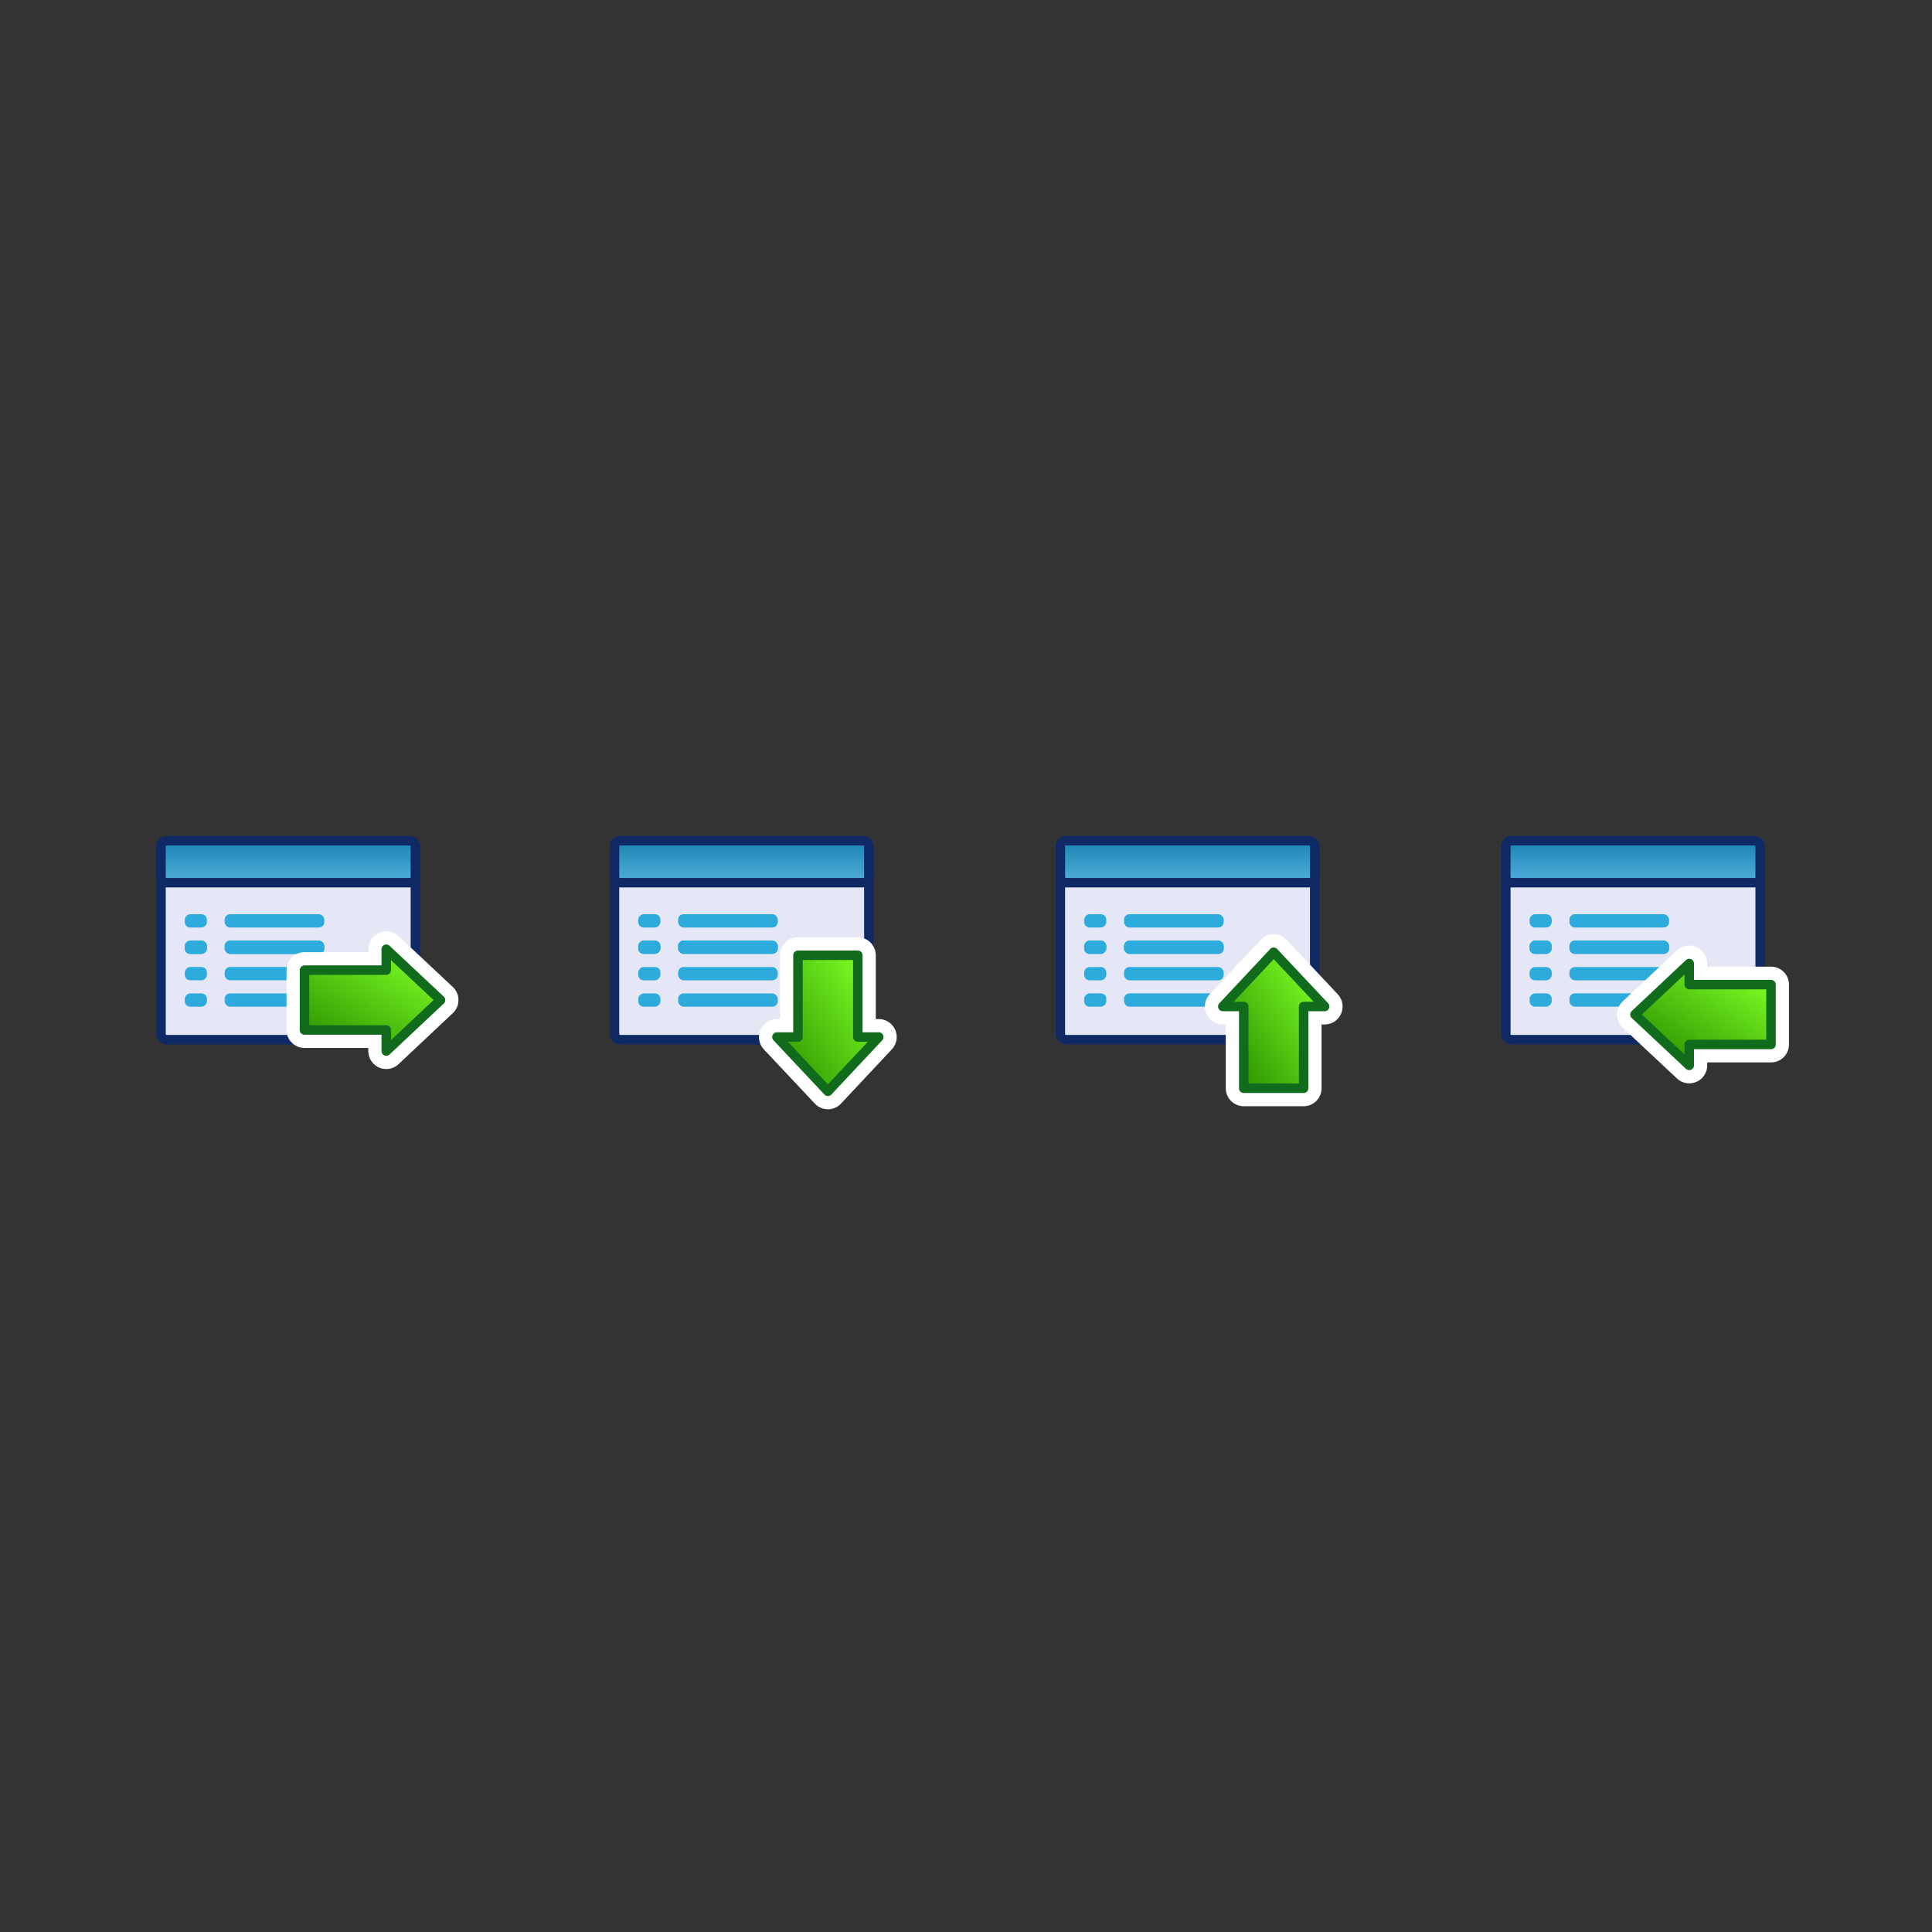 <svg:svg xmlns:dc="http://purl.org/dc/elements/1.1/" xmlns:ns1="http://www.w3.org/1999/xlink" xmlns:ns3="http://web.resource.org/cc/" xmlns:rdf="http://www.w3.org/1999/02/22-rdf-syntax-ns#" xmlns:svg="http://www.w3.org/2000/svg" height="356.347" id="svg1878" version="1.0" viewBox="-28.819 -154.197 356.347 356.347" width="356.347">
  <svg:rect x="-28.819" y="-154.197" width="356.347" height="356.347" fill="#333333" stroke="none"/>
  <svg:defs id="defs3">
    <svg:linearGradient gradientTransform="scale(-1.208 -.828)" gradientUnits="userSpaceOnUse" id="linearGradient8731" x1="-451.31" x2="-434.34" y1="-228.7" y2="-246.58" ns1:href="#linearGradient11462" />
    <svg:linearGradient gradientTransform="matrix(-.867 0 0 -.595 497.83 258.61)" gradientUnits="userSpaceOnUse" id="linearGradient8734" x1="-53.428" x2="-31.586" y1="109.79" y2="95.684" ns1:href="#linearGradient2315" />
    <svg:linearGradient gradientTransform="matrix(2.136 0 0 .418 623.24 181.42)" gradientUnits="userSpaceOnUse" id="linearGradient8622" x1="-50.436" x2="-50.436" y1="124.95" y2="165.63" ns1:href="#linearGradient2372" />
    <svg:linearGradient gradientTransform="matrix(0 1.208 -.828 0 0 0)" gradientUnits="userSpaceOnUse" id="linearGradient8765" x1="155.51" x2="173.43" y1="-459.75" y2="-440.71" ns1:href="#linearGradient11462" />
    <svg:linearGradient gradientTransform="matrix(0 .867 -.595 0 434.3 235.46)" gradientUnits="userSpaceOnUse" id="linearGradient8768" x1="-53.428" x2="-31.586" y1="109.79" y2="95.684" ns1:href="#linearGradient2315" />
    <svg:linearGradient gradientTransform="matrix(2.136 0 0 .418 475.36 179.75)" gradientUnits="userSpaceOnUse" id="linearGradient8628" x1="-50.436" x2="-50.436" y1="124.95" y2="165.63" ns1:href="#linearGradient2372" />
    <svg:linearGradient gradientTransform="scale(1.208 .828)" gradientUnits="userSpaceOnUse" id="linearGradient8771" x1="248.07" x2="230.58" y1="224.94" y2="244.74" ns1:href="#linearGradient11462" />
    <svg:linearGradient gradientTransform="matrix(.867 0 0 .595 325.54 133.32)" gradientUnits="userSpaceOnUse" id="linearGradient8774" x1="-53.428" x2="-31.586" y1="109.79" y2="95.684" ns1:href="#linearGradient2315" />
    <svg:linearGradient gradientTransform="matrix(2.136 0 0 .418 389.98 182.29)" gradientUnits="userSpaceOnUse" id="linearGradient8634" x1="-50.436" x2="-50.436" y1="124.95" y2="165.63" ns1:href="#linearGradient2372" />
    <svg:linearGradient gradientTransform="matrix(0 -1.208 .828 0 0 0)" gradientUnits="userSpaceOnUse" id="linearGradient8759" x1="-155.74" x2="-171.94" y1="558.8" y2="541.27" ns1:href="#linearGradient11462" />
    <svg:linearGradient id="linearGradient2315">
      <svg:stop id="stop2317" offset="0" stop-color="#83cb46" />
      <svg:stop id="stop2319" offset="1" stop-color="#fff" />
    </svg:linearGradient>
    <svg:linearGradient gradientTransform="matrix(0 -.867 .595 0 393.88 161.8)" gradientUnits="userSpaceOnUse" id="linearGradient8762" x1="-53.428" x2="-31.586" y1="109.79" y2="95.684" ns1:href="#linearGradient2315" />
    <svg:linearGradient id="linearGradient2372">
      <svg:stop id="stop2374" offset="0" stop-color="#006f9d" />
      <svg:stop id="stop2376" offset="1" stop-color="#7bcefb" />
    </svg:linearGradient>
    <svg:linearGradient gradientTransform="matrix(2.136 0 0 .418 553.07 180.3)" gradientUnits="userSpaceOnUse" id="linearGradient8640" x1="-50.436" x2="-50.436" y1="124.95" y2="165.63" ns1:href="#linearGradient2372" />
    <svg:linearGradient id="linearGradient11462">
      <svg:stop id="stop11464" offset="0" stop-color="#80ff26" />
      <svg:stop id="stop11466" offset="1" stop-color="#2c9600" />
    </svg:linearGradient>
  </svg:defs>
  <svg:g id="layer1" transform="translate(-169.43 -186.96)">
    <svg:g id="g9903" transform="translate(-79.667 22.588)">
      <svg:g id="g9905" transform="translate(6.703 -72)">
        <svg:rect fill="#e5e7f6" height="36.077" id="rect9907" rx="1" ry="1" stroke="#0f2965" stroke-width="1.75" style="color:#000000" width="46.921" x="491.31" y="237.86" />
        <svg:g fill="#2dabdc" id="g9909" transform="translate(639.87 179.89)">
          <svg:rect height="2.451" id="rect9911" rx="1" ry="1" style="color:#000000" width="18.379" x="-136.82" y="70.907" />
          <svg:rect height="2.451" id="rect9913" rx="1" ry="1" style="color:#000000" transform="scale(-1,1)" width="4.084" x="140.09" y="70.907" />
        </svg:g>
        <svg:g fill="#2dabdc" id="g9915" transform="translate(639.87 184.76)">
          <svg:rect height="2.451" id="rect9917" rx="1" ry="1" style="color:#000000" width="18.379" x="-136.82" y="70.907" />
          <svg:rect height="2.451" id="rect9919" rx="1" ry="1" style="color:#000000" transform="scale(-1,1)" width="4.084" x="140.09" y="70.907" />
        </svg:g>
        <svg:g fill="#2dabdc" id="g9921" transform="translate(639.87 189.63)">
          <svg:rect height="2.451" id="rect9923" rx="1" ry="1" style="color:#000000" width="18.379" x="-136.82" y="70.907" />
          <svg:rect height="2.451" id="rect9925" rx="1" ry="1" style="color:#000000" transform="scale(-1,1)" width="4.084" x="140.09" y="70.907" />
        </svg:g>
        <svg:g fill="#2dabdc" id="g9927" transform="translate(639.87 194.49)">
          <svg:rect height="2.451" id="rect9929" rx="1" ry="1" style="color:#000000" width="18.379" x="-136.82" y="70.907" />
          <svg:rect height="2.451" id="rect9931" rx="1" ry="1" style="color:#000000" transform="scale(-1,1)" width="4.084" x="140.09" y="70.907" />
        </svg:g>
        <svg:rect fill="url(#linearGradient8622)" height="7.742" id="rect9933" rx="1" ry="1" stroke="#0f2965" stroke-width="1.75" style="color:#000000" width="46.921" x="491.31" y="237.24" />
        <svg:g fill="#2dabdc" id="g9935" transform="translate(639.87 184.76)">
          <svg:rect height="2.451" id="rect9937" rx="1" ry="1" style="color:#000000" width="18.379" x="-136.82" y="70.907" />
          <svg:rect height="2.451" id="rect9939" rx="1" ry="1" style="color:#000000" transform="scale(-1,1)" width="4.084" x="140.09" y="70.907" />
        </svg:g>
      </svg:g>
      <svg:g id="g9941" stroke-linejoin="round">
        <svg:path d="m531.85 206.68v-3.86h15.08v-11.04h-15.08v-3.89l-10.01 9.41 10.01 9.38z" fill="url(#linearGradient8734)" id="path9943" stroke="#fff" stroke-linecap="round" stroke-width="6.625" style="color:#000000" />
        <svg:path d="m531.85 206.68v-3.86h15.08v-11.04h-15.08v-3.89l-10.01 9.41 10.01 9.38z" fill="url(#linearGradient8731)" id="path9945" stroke="#116b1c" stroke-width="1.75" style="color:#000000" />
      </svg:g>
    </svg:g>
    <svg:g id="g9947" transform="translate(-79.667 22.588)">
      <svg:g id="g9949" transform="translate(-9.805 -70.322)">
        <svg:rect fill="#e5e7f6" height="36.077" id="rect9951" rx="1" ry="1" stroke="#0f2965" stroke-width="1.75" style="color:#000000" width="46.921" x="343.42" y="236.18" />
        <svg:g fill="#2dabdc" id="g9953" transform="translate(491.98 178.21)">
          <svg:rect height="2.451" id="rect9955" rx="1" ry="1" style="color:#000000" width="18.379" x="-136.82" y="70.907" />
          <svg:rect height="2.451" id="rect9957" rx="1" ry="1" style="color:#000000" transform="scale(-1,1)" width="4.084" x="140.09" y="70.907" />
        </svg:g>
        <svg:g fill="#2dabdc" id="g9959" transform="translate(491.98 183.08)">
          <svg:rect height="2.451" id="rect9961" rx="1" ry="1" style="color:#000000" width="18.379" x="-136.82" y="70.907" />
          <svg:rect height="2.451" id="rect9963" rx="1" ry="1" style="color:#000000" transform="scale(-1,1)" width="4.084" x="140.09" y="70.907" />
        </svg:g>
        <svg:g fill="#2dabdc" id="g9965" transform="translate(491.98 187.95)">
          <svg:rect height="2.451" id="rect9967" rx="1" ry="1" style="color:#000000" width="18.379" x="-136.82" y="70.907" />
          <svg:rect height="2.451" id="rect9969" rx="1" ry="1" style="color:#000000" transform="scale(-1,1)" width="4.084" x="140.09" y="70.907" />
        </svg:g>
        <svg:g fill="#2dabdc" id="g9971" transform="translate(491.98 192.82)">
          <svg:rect height="2.451" id="rect9973" rx="1" ry="1" style="color:#000000" width="18.379" x="-136.82" y="70.907" />
          <svg:rect height="2.451" id="rect9975" rx="1" ry="1" style="color:#000000" transform="scale(-1,1)" width="4.084" x="140.09" y="70.907" />
        </svg:g>
        <svg:rect fill="url(#linearGradient8628)" height="7.742" id="rect9977" rx="1" ry="1" stroke="#0f2965" stroke-width="1.75" style="color:#000000" width="46.921" x="343.42" y="235.56" />
        <svg:g fill="#2dabdc" id="g9979" transform="translate(491.98 183.08)">
          <svg:rect height="2.451" id="rect9981" rx="1" ry="1" style="color:#000000" width="18.379" x="-136.82" y="70.907" />
          <svg:rect height="2.451" id="rect9983" rx="1" ry="1" style="color:#000000" transform="scale(-1,1)" width="4.084" x="140.09" y="70.907" />
        </svg:g>
      </svg:g>
      <svg:g id="g9985" stroke-linejoin="round">
        <svg:path d="m382.36 201.45h-3.86v-15.08h-11.04v15.08h-3.88l9.4 10.01 9.38-10.01z" fill="url(#linearGradient8768)" id="path9987" stroke="#fff" stroke-linecap="round" stroke-width="6.625" style="color:#000000" />
        <svg:path d="m382.36 201.45h-3.86v-15.08h-11.04v15.08h-3.88l9.4 10.01 9.38-10.01z" fill="url(#linearGradient8765)" id="path9989" stroke="#116b1c" stroke-width="1.75" style="color:#000000" />
      </svg:g>
    </svg:g>
    <svg:g id="g9991" transform="translate(-79.667 22.588)">
      <svg:g id="g9993" transform="translate(-8.076 -72.866)">
        <svg:rect fill="#e5e7f6" height="36.077" id="rect9995" rx="1" ry="1" stroke="#0f2965" stroke-width="1.75" style="color:#000000" width="46.921" x="258.05" y="238.73" />
        <svg:g fill="#2dabdc" id="g9997" transform="translate(406.61 180.76)">
          <svg:rect height="2.451" id="rect9999" rx="1" ry="1" style="color:#000000" width="18.379" x="-136.82" y="70.907" />
          <svg:rect height="2.451" id="rect10001" rx="1" ry="1" style="color:#000000" transform="scale(-1,1)" width="4.084" x="140.09" y="70.907" />
        </svg:g>
        <svg:g fill="#2dabdc" id="g10003" transform="translate(406.61 185.63)">
          <svg:rect height="2.451" id="rect10005" rx="1" ry="1" style="color:#000000" width="18.379" x="-136.82" y="70.907" />
          <svg:rect height="2.451" id="rect10007" rx="1" ry="1" style="color:#000000" transform="scale(-1,1)" width="4.084" x="140.09" y="70.907" />
        </svg:g>
        <svg:g fill="#2dabdc" id="g10009" transform="translate(406.61 190.49)">
          <svg:rect height="2.451" id="rect10011" rx="1" ry="1" style="color:#000000" width="18.379" x="-136.82" y="70.907" />
          <svg:rect height="2.451" id="rect10013" rx="1" ry="1" style="color:#000000" transform="scale(-1,1)" width="4.084" x="140.09" y="70.907" />
        </svg:g>
        <svg:g fill="#2dabdc" id="g10015" transform="translate(406.61 195.36)">
          <svg:rect height="2.451" id="rect10017" rx="1" ry="1" style="color:#000000" width="18.379" x="-136.82" y="70.907" />
          <svg:rect height="2.451" id="rect10019" rx="1" ry="1" style="color:#000000" transform="scale(-1,1)" width="4.084" x="140.09" y="70.907" />
        </svg:g>
        <svg:rect fill="url(#linearGradient8634)" height="7.742" id="rect10021" rx="1" ry="1" stroke="#0f2965" stroke-width="1.75" style="color:#000000" width="46.921" x="258.05" y="238.11" />
        <svg:g fill="#2dabdc" id="g10023" transform="translate(406.61 185.63)">
          <svg:rect height="2.451" id="rect10025" rx="1" ry="1" style="color:#000000" width="18.379" x="-136.82" y="70.907" />
          <svg:rect height="2.451" id="rect10027" rx="1" ry="1" style="color:#000000" transform="scale(-1,1)" width="4.084" x="140.09" y="70.907" />
        </svg:g>
      </svg:g>
      <svg:g id="g10029" stroke-linejoin="round">
        <svg:path d="m291.52 185.25v3.86h-15.08v11.04h15.08v3.89l10.01-9.41-10.01-9.38z" fill="url(#linearGradient8774)" id="path10031" stroke="#fff" stroke-linecap="round" stroke-width="6.625" style="color:#000000" />
        <svg:path d="m291.52 185.25v3.86h-15.08v11.04h15.08v3.89l10.01-9.41-10.01-9.38z" fill="url(#linearGradient8771)" id="path10033" stroke="#116b1c" stroke-width="1.75" style="color:#000000" />
      </svg:g>
    </svg:g>
    <svg:g id="g10035" transform="translate(-79.667 22.588)">
      <svg:g id="g10037" transform="translate(-5.281 -70.88)">
        <svg:rect fill="#e5e7f6" height="36.077" id="rect10039" rx="1" ry="1" stroke="#0f2965" stroke-width="1.75" style="color:#000000" width="46.921" x="421.13" y="236.74" />
        <svg:g fill="#2dabdc" id="g10041" transform="translate(569.7 178.77)">
          <svg:rect height="2.451" id="rect10043" rx="1" ry="1" style="color:#000000" width="18.379" x="-136.82" y="70.907" />
          <svg:rect height="2.451" id="rect10045" rx="1" ry="1" style="color:#000000" transform="scale(-1,1)" width="4.084" x="140.09" y="70.907" />
        </svg:g>
        <svg:g fill="#2dabdc" id="g10047" transform="translate(569.7 183.64)">
          <svg:rect height="2.451" id="rect10049" rx="1" ry="1" style="color:#000000" width="18.379" x="-136.82" y="70.907" />
          <svg:rect height="2.451" id="rect10051" rx="1" ry="1" style="color:#000000" transform="scale(-1,1)" width="4.084" x="140.09" y="70.907" />
        </svg:g>
        <svg:g fill="#2dabdc" id="g10053" transform="translate(569.7 188.51)">
          <svg:rect height="2.451" id="rect10055" rx="1" ry="1" style="color:#000000" width="18.379" x="-136.82" y="70.907" />
          <svg:rect height="2.451" id="rect10057" rx="1" ry="1" style="color:#000000" transform="scale(-1,1)" width="4.084" x="140.09" y="70.907" />
        </svg:g>
        <svg:g fill="#2dabdc" id="g10059" transform="translate(569.7 193.37)">
          <svg:rect height="2.451" id="rect10061" rx="1" ry="1" style="color:#000000" width="18.379" x="-136.82" y="70.907" />
          <svg:rect height="2.451" id="rect10063" rx="1" ry="1" style="color:#000000" transform="scale(-1,1)" width="4.084" x="140.09" y="70.907" />
        </svg:g>
        <svg:rect fill="url(#linearGradient8640)" height="7.742" id="rect10065" rx="1" ry="1" stroke="#0f2965" stroke-width="1.75" style="color:#000000" width="46.921" x="421.13" y="236.12" />
        <svg:g fill="#2dabdc" id="g10067" transform="translate(569.7 183.64)">
          <svg:rect height="2.451" id="rect10069" rx="1" ry="1" style="color:#000000" width="18.379" x="-136.82" y="70.907" />
          <svg:rect height="2.451" id="rect10071" rx="1" ry="1" style="color:#000000" transform="scale(-1,1)" width="4.084" x="140.09" y="70.907" />
        </svg:g>
      </svg:g>
      <svg:g id="g10073" stroke-linejoin="round">
        <svg:path d="m445.82 195.82h3.86v15.08h11.04v-15.08h3.88l-9.4-10.01-9.38 10.01z" fill="url(#linearGradient8762)" id="path10075" stroke="#fff" stroke-linecap="round" stroke-width="6.625" style="color:#000000" />
        <svg:path d="m445.82 195.82h3.86v15.08h11.04v-15.08h3.88l-9.4-10.01-9.38 10.01z" fill="url(#linearGradient8759)" id="path10077" stroke="#116b1c" stroke-width="1.75" style="color:#000000" />
      </svg:g>
    </svg:g>
  </svg:g>
</svg:svg>
